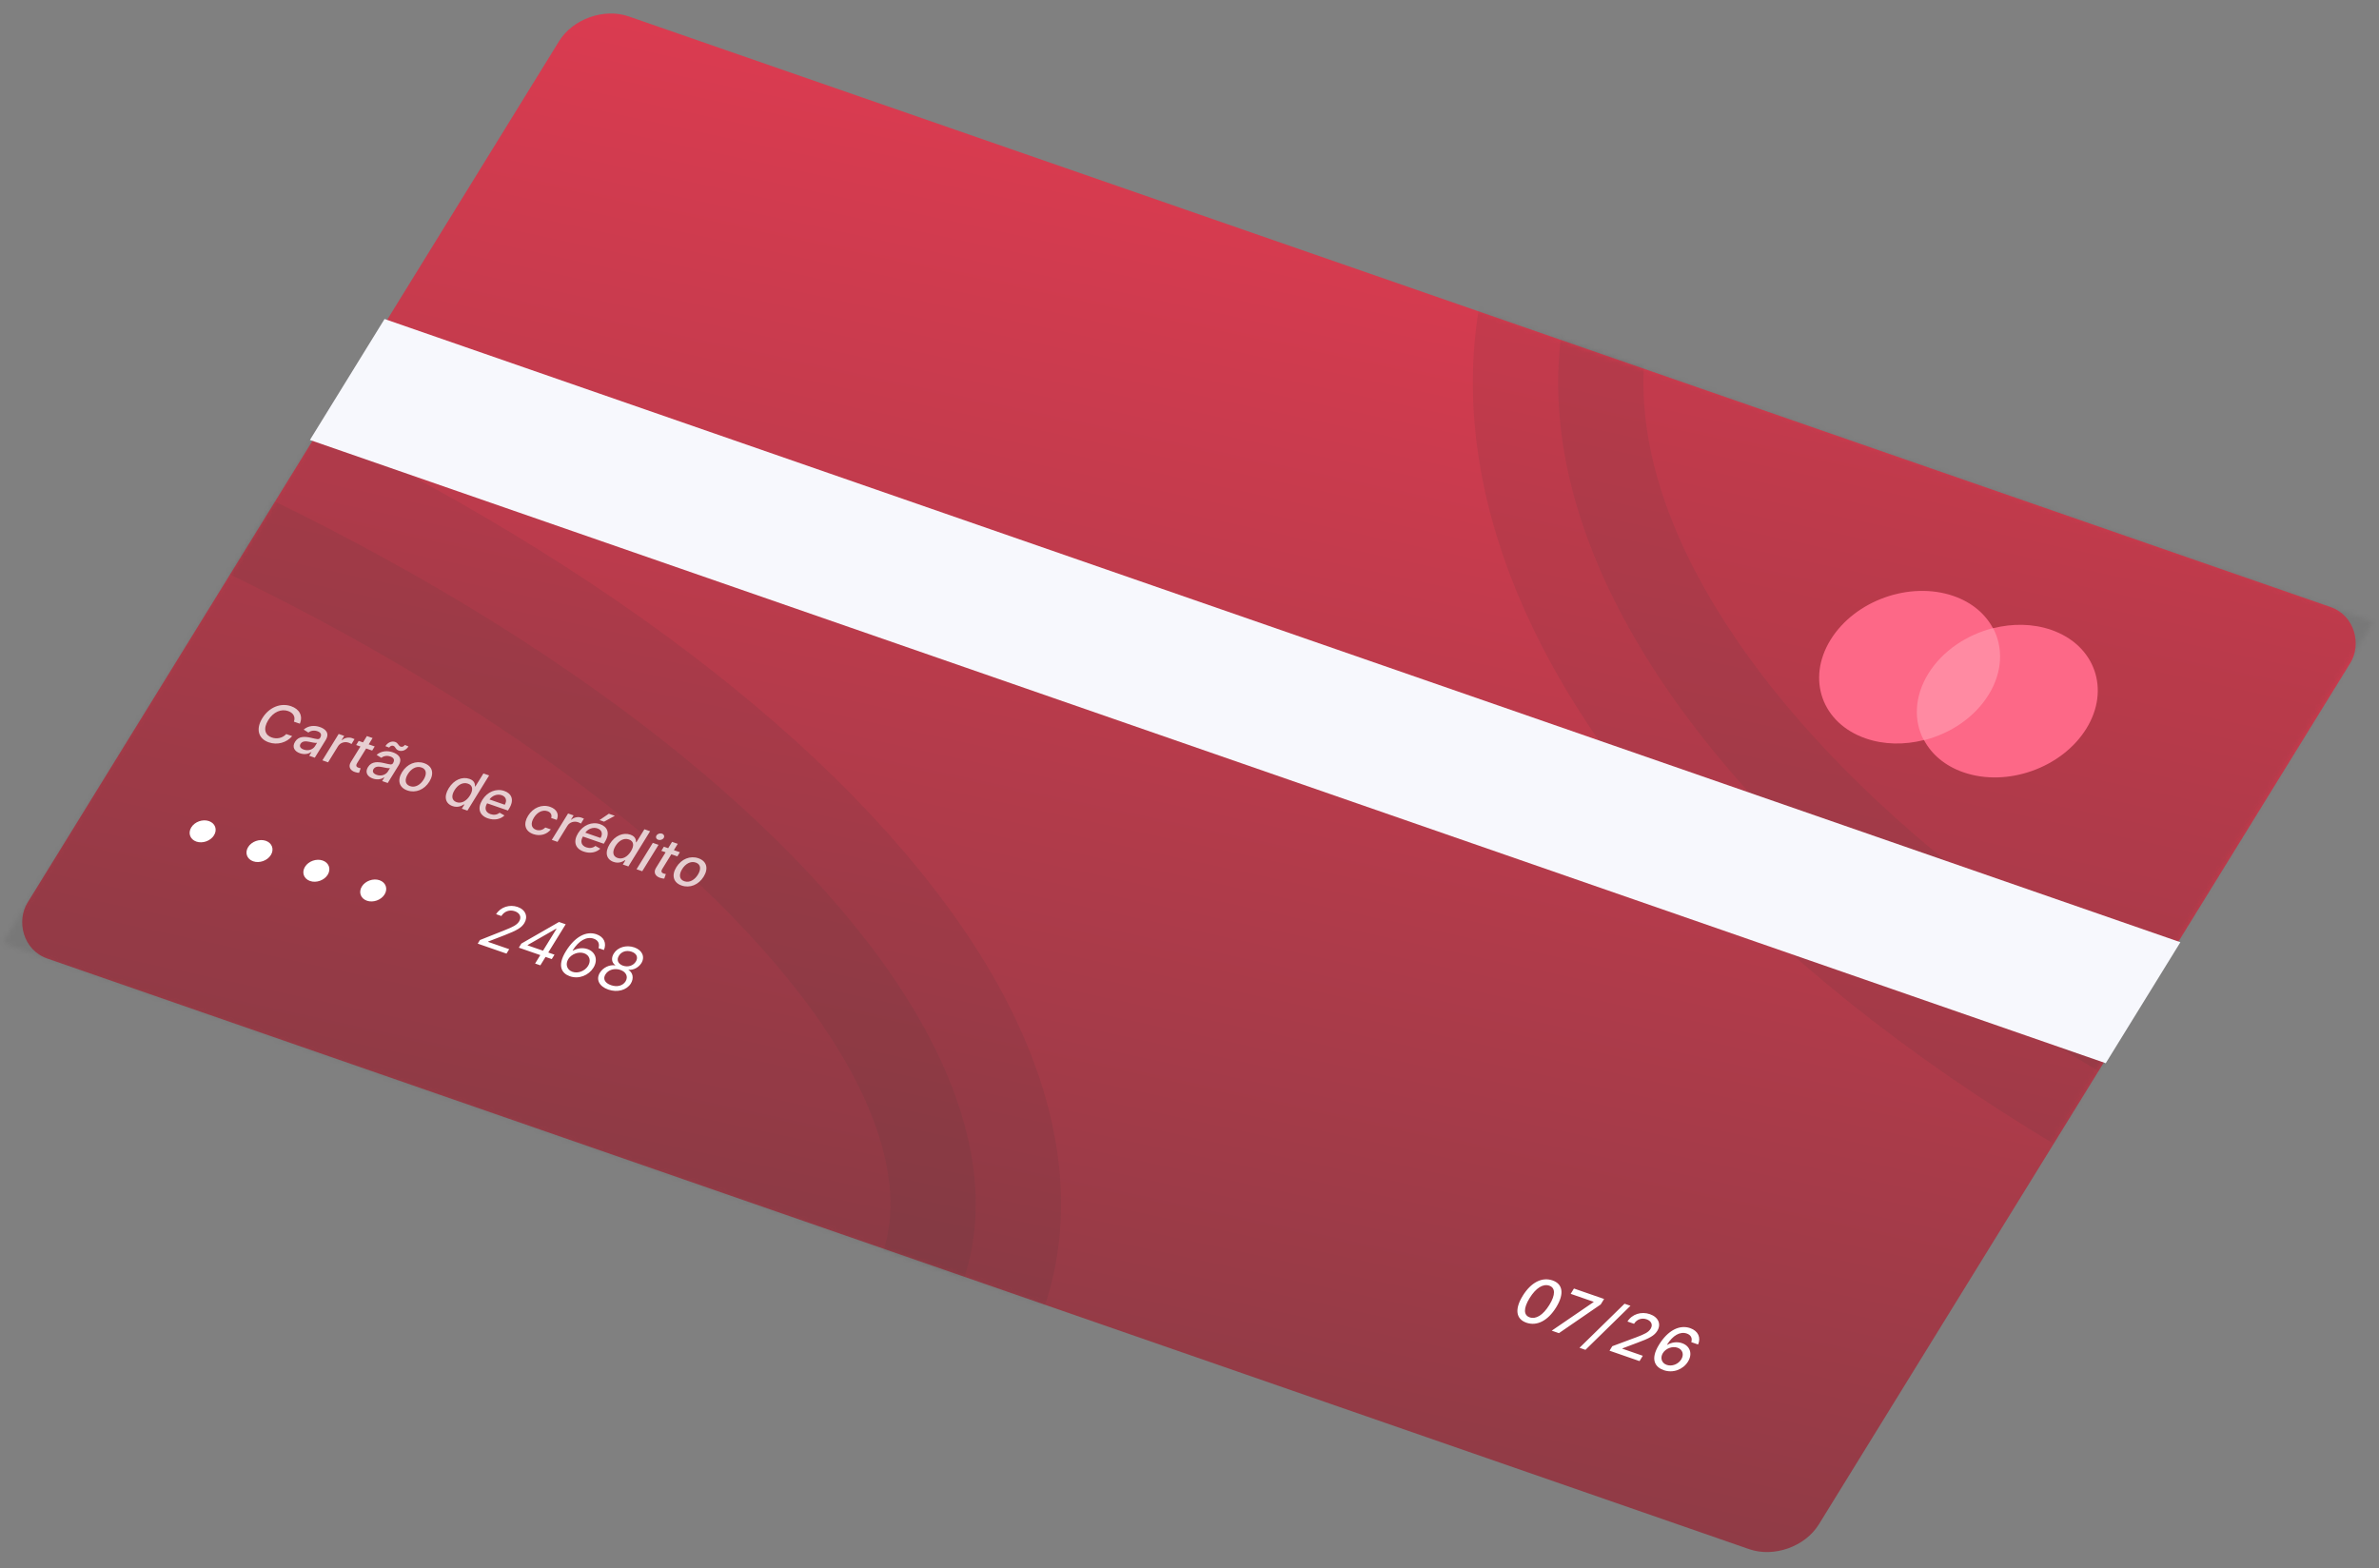 <svg width="502" height="331" viewBox="0 0 502 331" fill="none" xmlns="http://www.w3.org/2000/svg">
<rect x="0" y="0" width="502" height="331" fill="#808080" stroke="none"/>
<rect width="400" height="233.65" rx="10" transform="matrix(0.945 0.328 -0.525 0.851 123.218 0.186)" fill="url(#paint0_linear_839_82)"/>
<mask id="mask0_839_82" style="mask-type:alpha" maskUnits="userSpaceOnUse" x="0" y="0" width="501" height="330">
<rect width="399.576" height="233.65" transform="matrix(0.945 0.328 -0.525 0.851 123.218 0.186)" fill="#ED713C"/>
</mask>
<g mask="url(#mask0_839_82)">
<path opacity="0.1" d="M198.836 279.6C183.948 303.732 143.174 322.035 77.861 325.589C14.376 329.043 -64.9 317.801 -144.259 290.285C-223.618 262.768 -286.381 224.761 -323.98 186.257C-362.661 146.646 -370.46 111.501 -355.571 87.369C-340.682 63.236 -299.908 44.933 -234.596 41.38C-171.11 37.925 -91.834 49.167 -12.475 76.684C66.884 104.2 129.646 142.207 167.246 180.711C205.926 220.323 213.725 255.467 198.836 279.6Z" fill="#333333" stroke="#333333" stroke-width="36"/>
<path opacity="0.1" d="M894.555 232.868C874.404 265.529 827.583 289.08 761.021 296.943C695.204 304.717 614.695 296.309 535.79 268.95C456.886 241.591 396.205 201.045 361.488 158.412C326.377 115.296 319.997 73.298 340.148 40.637C360.299 7.976 407.12 -15.575 473.682 -23.438C539.499 -31.212 620.007 -22.803 698.912 4.556C777.817 31.915 838.498 72.461 873.215 115.094C908.326 158.21 914.706 200.207 894.555 232.868Z" fill="#333333" stroke="#333333" stroke-width="36"/>
</g>
<path d="M322.094 279.151C324.315 279.921 326.624 278.739 328.376 275.9C330.114 273.082 329.805 270.987 327.602 270.223C325.394 269.458 323.071 270.635 321.325 273.455C319.576 276.29 319.87 278.374 322.094 279.151ZM322.79 278.021C321.489 277.57 321.431 276.122 322.767 273.955C324.103 271.799 325.621 270.882 326.918 271.332C328.209 271.779 328.265 273.242 326.934 275.4C325.597 277.566 324.087 278.47 322.79 278.021ZM327.437 280.829L328.955 281.355L337.771 275.3L338.486 274.141L332.126 271.936L331.434 273.057L336.291 274.741L336.252 274.804L327.437 280.829ZM344.053 275.578L342.798 275.143L333.297 284.443L334.552 284.878L344.053 275.578ZM339.63 285.057L345.962 287.252L346.654 286.131L342.323 284.629L342.362 284.566L345.386 283.426C348.137 282.433 349.112 281.842 349.71 280.873C350.568 279.481 349.967 277.978 348.154 277.349C346.355 276.726 344.393 277.319 343.416 278.901L344.802 279.382C345.372 278.449 346.415 278.071 347.453 278.431C348.43 278.77 348.838 279.569 348.305 280.432C347.833 281.198 346.986 281.572 345.344 282.2L340.215 284.109L339.63 285.057ZM351.028 289.152C353.028 289.866 355.166 289.026 356.187 287.361C357.215 285.704 356.61 284.051 354.942 283.473C353.928 283.121 352.778 283.257 351.833 283.818L351.763 283.793C352.981 281.827 354.528 280.946 355.937 281.435C356.863 281.756 357.132 282.465 356.885 283.253L358.318 283.75C358.943 282.302 358.361 280.889 356.642 280.292C354.406 279.517 351.944 280.764 350.085 283.777C348.112 286.965 349.326 288.547 351.028 289.152ZM351.702 288.051C350.584 287.663 350.289 286.533 350.889 285.56C351.491 284.593 352.868 284.043 353.977 284.427C355.076 284.809 355.391 285.888 354.767 286.89C354.14 287.915 352.801 288.432 351.702 288.051Z" fill="white"/>
<path d="M100.807 199.149L106.876 201.254L107.45 200.323L102.978 198.772L103.02 198.705L106.465 197.372C109.103 196.35 110.051 195.775 110.643 194.815C111.468 193.478 110.924 191.994 109.233 191.408C107.546 190.823 105.627 191.411 104.687 192.934L105.796 193.319C106.404 192.333 107.518 191.923 108.631 192.309C109.674 192.67 110.117 193.523 109.554 194.437C109.06 195.236 108.173 195.648 106.384 196.358L101.277 198.388L100.807 199.149ZM109.48 199.999L114.008 201.569L112.912 203.347L114.02 203.731L115.117 201.954L116.432 202.41L117.006 201.479L115.691 201.023L119.367 195.066L117.957 194.577L110.013 199.136L109.48 199.999ZM114.583 200.639L111.313 199.505L111.355 199.437L117.358 195.992L117.433 196.018L114.583 200.639ZM120.217 206.023C122.149 206.719 124.231 205.838 125.226 204.226C126.26 202.551 125.625 200.872 123.976 200.3C122.985 199.957 121.866 200.098 120.899 200.63L120.823 200.604C122.131 198.495 123.796 197.588 125.285 198.104C126.3 198.456 126.556 199.243 126.291 200.096L127.437 200.494C128.033 199.067 127.476 197.733 125.86 197.173C123.694 196.422 121.3 197.688 119.41 200.751C117.434 203.954 118.649 205.459 120.217 206.023ZM120.791 205.092C119.584 204.674 119.273 203.441 119.917 202.406C120.561 201.371 122.058 200.765 123.251 201.179C124.43 201.588 124.762 202.761 124.099 203.835C123.42 204.936 121.97 205.501 120.791 205.092ZM128.358 208.846C130.28 209.512 132.242 208.965 133.121 207.56C133.788 206.46 133.549 205.248 132.618 204.714L132.65 204.664C133.682 204.765 134.765 204.175 135.343 203.255C136.148 201.932 135.523 200.524 133.851 199.944C132.16 199.358 130.324 199.913 129.518 201.236C128.94 202.155 129.041 203.156 129.831 203.686L129.8 203.737C128.636 203.544 127.249 204.193 126.582 205.292C125.704 206.698 126.419 208.174 128.358 208.846ZM128.933 207.915C127.613 207.458 127.176 206.567 127.76 205.639C128.353 204.658 129.681 204.271 130.917 204.7C132.133 205.122 132.6 206.131 132.006 207.111C131.422 208.039 130.234 208.367 128.933 207.915ZM131.47 203.803C130.418 203.438 130.041 202.588 130.604 201.694C131.138 200.811 132.207 200.483 133.287 200.858C134.349 201.226 134.708 202.049 134.174 202.932C133.611 203.826 132.504 204.161 131.47 203.803Z" fill="white"/>
<circle cx="2.54" cy="2.54" r="2.54" transform="matrix(0.945 0.328 -0.525 0.851 77.687 184.934)" fill="white"/>
<circle cx="2.54" cy="2.54" r="2.54" transform="matrix(0.945 0.328 -0.525 0.851 53.691 176.614)" fill="white"/>
<circle cx="2.54" cy="2.54" r="2.54" transform="matrix(0.945 0.328 -0.525 0.851 65.689 180.774)" fill="white"/>
<circle cx="2.54" cy="2.54" r="2.54" transform="matrix(0.945 0.328 -0.525 0.851 41.694 172.454)" fill="white"/>
<path opacity="0.75" d="M63.273 152.734C63.972 151.048 63.163 149.641 61.42 149.036C59.286 148.296 56.824 149.19 55.358 151.566C53.893 153.941 54.571 155.924 56.712 156.667C58.524 157.295 60.48 156.732 61.656 155.356L60.402 154.917C59.602 155.793 58.394 156.008 57.352 155.647C55.938 155.157 55.473 153.811 56.594 151.994C57.706 150.192 59.38 149.57 60.801 150.063C61.852 150.428 62.405 151.266 62.017 152.299L63.273 152.734ZM63.297 158.976C64.32 159.331 65.184 159.063 65.671 158.725L65.719 158.742L65.249 159.503L66.425 159.911L68.707 156.212C69.707 154.591 68.489 153.777 67.507 153.436C66.388 153.048 65.106 153.097 64.077 153.973L65.065 154.597C65.486 154.263 66.172 154.039 66.981 154.319C67.759 154.589 67.931 155.093 67.542 155.724L67.526 155.75C67.282 156.145 66.836 155.981 65.653 155.712C64.405 155.429 63.035 155.289 62.255 156.554C61.579 157.65 62.121 158.569 63.297 158.976ZM64.096 158.197C63.415 157.961 63.094 157.515 63.425 156.978C63.783 156.398 64.483 156.389 65.231 156.547C65.65 156.636 66.634 156.862 66.904 156.766L66.461 157.485C66.053 158.145 65.098 158.544 64.096 158.197ZM68.028 160.467L69.232 160.884L71.331 157.483C71.781 156.754 72.729 156.444 73.583 156.74C73.832 156.827 74.09 156.964 74.171 157.023L74.811 155.986C74.699 155.93 74.468 155.836 74.315 155.783C73.59 155.532 72.742 155.687 72.147 156.207L72.083 156.185L72.629 155.3L71.465 154.897L68.028 160.467ZM79.069 157.533L77.8 157.093L78.624 155.759L77.42 155.341L76.597 156.676L75.691 156.362L75.154 157.232L76.06 157.546L74.03 160.836C73.402 161.846 73.957 162.633 74.919 162.944C75.303 163.073 75.601 163.097 75.771 163.099L76.107 162.128C76.017 162.114 75.848 162.095 75.655 162.028C75.264 161.893 74.986 161.656 75.373 161.028L77.263 157.964L78.532 158.403L79.069 157.533ZM78.687 164.313C79.71 164.667 80.574 164.399 81.061 164.061L81.109 164.078L80.639 164.84L81.815 165.247L84.097 161.548C85.097 159.927 83.879 159.113 82.897 158.772C81.778 158.384 80.496 158.433 79.467 159.309L80.456 159.933C80.876 159.599 81.562 159.375 82.372 159.656C83.149 159.925 83.321 160.429 82.932 161.06L82.916 161.086C82.672 161.481 82.226 161.318 81.043 161.048C79.796 160.765 78.426 160.625 77.645 161.891C76.969 162.986 77.511 163.905 78.687 164.313ZM79.486 163.533C78.805 163.297 78.484 162.851 78.815 162.314C79.173 161.734 79.873 161.725 80.621 161.884C81.04 161.972 82.025 162.199 82.294 162.103L81.851 162.821C81.444 163.481 80.488 163.88 79.486 163.533ZM82.121 157.772C82.316 157.457 82.674 157.295 82.972 157.398C83.544 157.597 83.377 158.137 84.138 158.401C84.844 158.642 85.694 158.342 86.193 157.533L85.429 157.211C85.23 157.525 84.869 157.691 84.559 157.583C84.02 157.396 84.048 156.812 83.392 156.584C82.683 156.338 81.82 156.669 81.325 157.47L82.121 157.772ZM85.954 166.819C87.698 167.423 89.546 166.669 90.609 164.946C91.678 163.213 91.248 161.668 89.505 161.063C87.762 160.459 85.913 161.214 84.844 162.947C83.781 164.67 84.211 166.215 85.954 166.819ZM86.52 165.91C85.38 165.515 85.402 164.435 86.062 163.365C86.719 162.299 87.81 161.576 88.95 161.972C90.081 162.364 90.053 163.455 89.395 164.521C88.735 165.591 87.651 166.302 86.52 165.91ZM95.499 170.124C96.626 170.515 97.451 170.048 97.888 169.768L97.989 169.803L97.454 170.67L98.629 171.078L103.212 163.65L102.008 163.233L100.305 165.993L100.233 165.967C100.228 165.548 100.207 164.774 99.055 164.375C97.561 163.857 95.807 164.538 94.692 166.345C93.58 168.147 93.997 169.603 95.499 170.124ZM96.335 169.291C95.26 168.919 95.226 167.872 95.915 166.755C96.598 165.649 97.657 165.008 98.745 165.385C99.795 165.75 99.882 166.718 99.164 167.882C98.442 169.053 97.374 169.651 96.335 169.291ZM102.944 172.71C104.292 173.178 105.616 172.91 106.449 172.098L105.424 171.518C104.882 171.969 104.193 172.056 103.508 171.818C102.478 171.461 102.157 170.619 102.787 169.534L107.183 171.059L107.421 170.674C108.662 168.661 107.811 167.411 106.41 166.925C104.687 166.328 102.822 167.116 101.766 168.828C100.699 170.558 101.12 172.077 102.944 172.71ZM103.292 168.723C103.828 167.949 104.887 167.484 105.866 167.824C106.8 168.147 107.027 168.983 106.505 169.837L103.292 168.723ZM112.538 176.037C114 176.543 115.434 176.081 116.236 175.042L115.064 174.636C114.539 175.185 113.801 175.361 113.112 175.122C112.094 174.769 111.91 173.776 112.659 172.561C113.395 171.368 114.527 170.849 115.533 171.198C116.298 171.463 116.497 172.06 116.303 172.627L117.475 173.033C118.04 171.864 117.482 170.764 116.077 170.277C114.334 169.672 112.477 170.464 111.428 172.165C110.392 173.844 110.742 175.414 112.538 176.037ZM116.435 177.251L117.639 177.669L119.738 174.267C120.188 173.538 121.136 173.229 121.99 173.525C122.24 173.611 122.497 173.749 122.578 173.808L123.218 172.77C123.106 172.714 122.875 172.621 122.722 172.568C121.997 172.316 121.149 172.471 120.554 172.992L120.49 172.969L121.036 172.084L119.872 171.681L116.435 177.251ZM123.161 179.72C124.51 180.188 125.834 179.92 126.667 179.108L125.641 178.528C125.1 178.979 124.411 179.066 123.726 178.828C122.695 178.471 122.374 177.629 123.004 176.544L127.401 178.069L127.638 177.684C128.88 175.671 128.029 174.421 126.628 173.935C124.905 173.338 123.04 174.126 121.984 175.838C120.916 177.568 121.337 179.088 123.161 179.72ZM123.51 175.733C124.046 174.959 125.105 174.494 126.083 174.834C127.017 175.158 127.244 175.994 126.723 176.847L123.51 175.733ZM126.498 173.076L127.46 173.409L129.74 172.17L128.472 171.731L126.498 173.076ZM129.468 181.902C130.595 182.293 131.42 181.826 131.857 181.546L131.958 181.581L131.423 182.448L132.599 182.856L137.181 175.428L135.977 175.011L134.275 177.771L134.202 177.746C134.197 177.326 134.176 176.552 133.024 176.153C131.531 175.635 129.776 176.317 128.662 178.123C127.55 179.925 127.966 181.381 129.468 181.902ZM130.304 181.069C129.229 180.697 129.195 179.65 129.884 178.533C130.567 177.427 131.627 176.787 132.714 177.164C133.765 177.528 133.852 178.496 133.133 179.66C132.411 180.831 131.343 181.43 130.304 181.069ZM134.317 183.451L135.521 183.869L138.958 178.298L137.754 177.881L134.317 183.451ZM138.892 177.232C139.307 177.376 139.832 177.206 140.051 176.85C140.27 176.495 140.105 176.081 139.691 175.937C139.272 175.792 138.749 175.967 138.529 176.323C138.31 176.678 138.473 177.087 138.892 177.232ZM143.464 179.861L142.196 179.421L143.019 178.086L141.815 177.669L140.992 179.004L140.086 178.69L139.549 179.56L140.455 179.874L138.425 183.163C137.797 184.174 138.353 184.961 139.314 185.272C139.699 185.401 139.997 185.425 140.167 185.427L140.502 184.456C140.412 184.442 140.243 184.423 140.05 184.356C139.659 184.221 139.381 183.983 139.768 183.356L141.659 180.291L142.927 180.731L143.464 179.861ZM143.828 186.886C145.571 187.49 147.42 186.736 148.483 185.013C149.552 183.279 149.122 181.735 147.379 181.13C145.635 180.526 143.787 181.28 142.717 183.014C141.654 184.737 142.085 186.281 143.828 186.886ZM144.393 185.977C143.254 185.582 143.275 184.502 143.935 183.432C144.593 182.366 145.684 181.643 146.823 182.038C147.955 182.431 147.927 183.521 147.269 184.588C146.609 185.658 145.525 186.369 144.393 185.977Z" fill="white"/>
<path d="M413.256 130.043L427.854 135.105L413.277 158.732L398.679 153.67L413.256 130.043Z" fill="#FF8AA2"/>
<path d="M406.894 142.178C409.856 137.378 414.985 133.988 420.531 132.566C418.941 129.582 416.119 127.134 412.227 125.785C403.004 122.587 391.397 126.721 386.272 135.028C381.147 143.335 384.461 152.642 393.683 155.84C397.576 157.19 401.891 157.217 405.954 156.193C403.782 152.146 403.932 146.979 406.894 142.178Z" fill="#FD6887"/>
<path d="M440.26 153.747C435.135 162.054 423.528 166.188 414.305 162.99C410.413 161.641 407.591 159.193 406.001 156.209C411.593 154.804 416.676 151.397 419.638 146.597C422.6 141.797 422.724 136.671 420.578 132.582C424.64 131.558 428.956 131.585 432.848 132.935C442.071 136.133 445.36 145.482 440.26 153.747L440.26 153.747Z" fill="#FD6887"/>
<rect width="401" height="30" transform="matrix(0.945 0.328 -0.525 0.851 81.146 67.325)" fill="#F7F8FD"/>
<defs>
<linearGradient id="paint0_linear_839_82" x1="70.345" y1="-36.892" x2="112.395" y2="290.643" gradientUnits="userSpaceOnUse">
<stop stop-color="#E23B51"/>
<stop offset="1" stop-color="#8A3B45"/>
</linearGradient>
</defs>
</svg>
